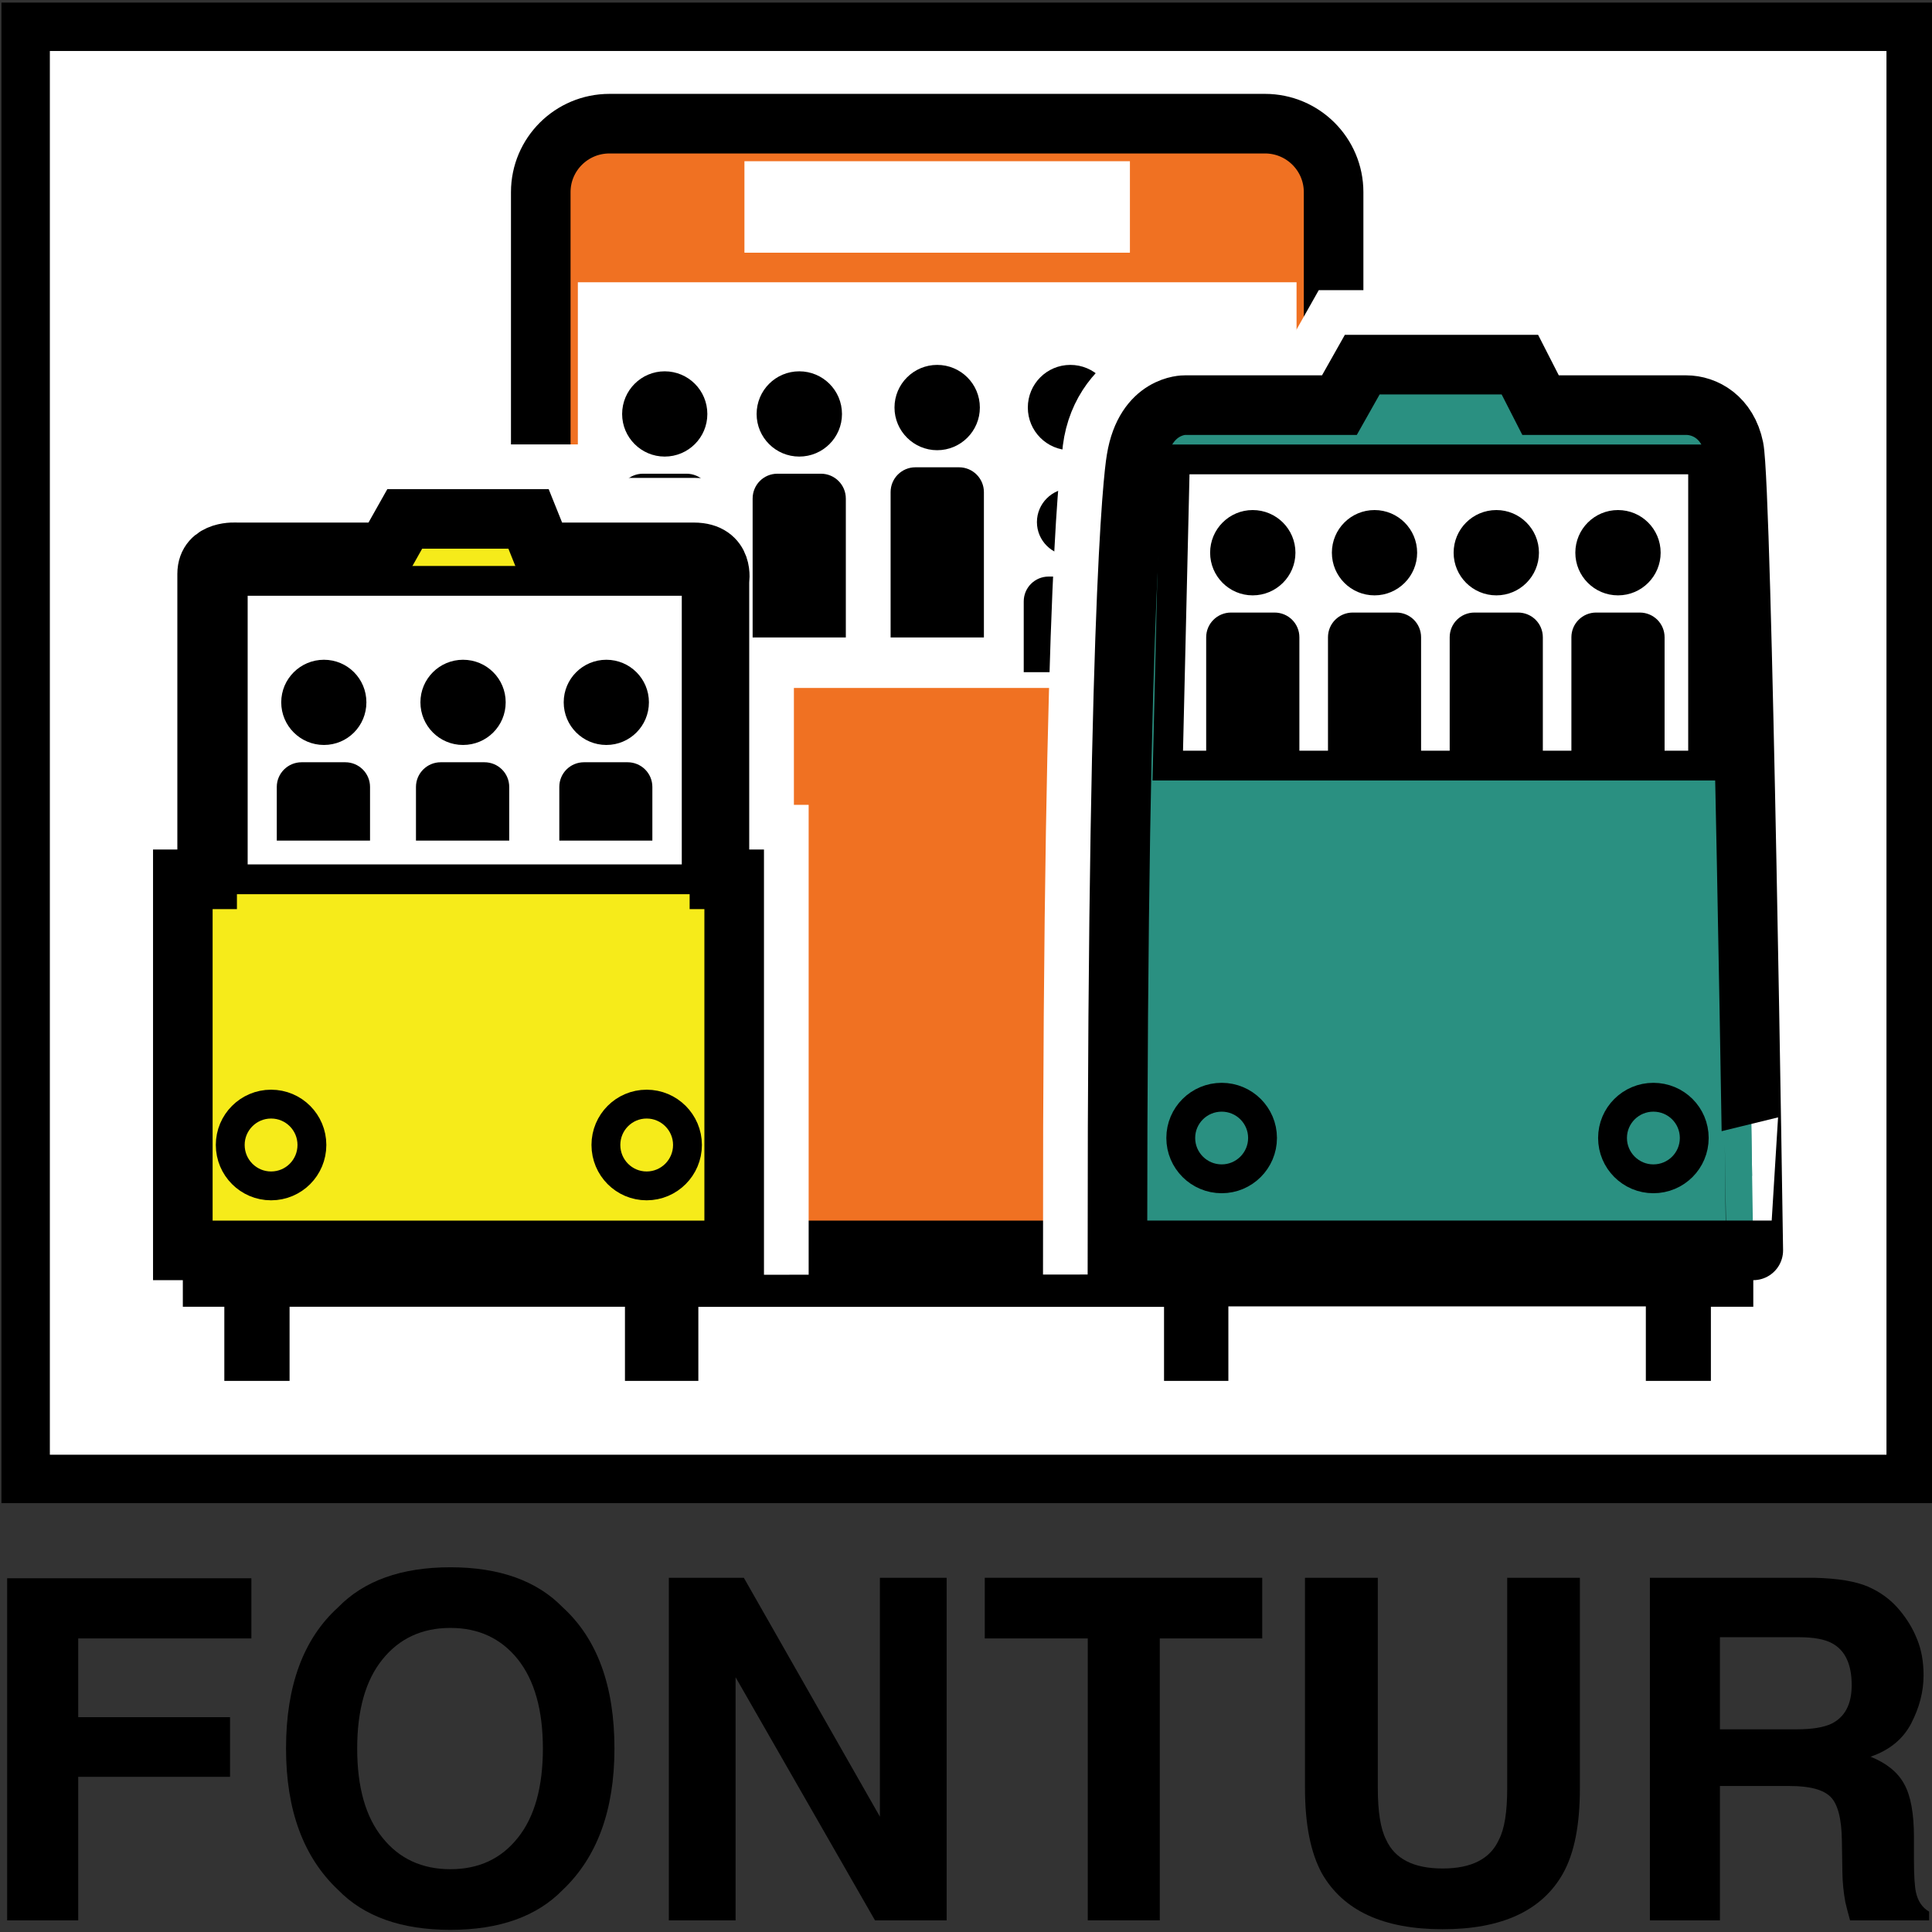 <?xml version="1.0" encoding="UTF-8" standalone="no"?>
<!-- Created with Inkscape (http://www.inkscape.org/) -->

<svg
   xmlns:dc="http://purl.org/dc/elements/1.1/"
   xmlns:cc="http://creativecommons.org/ns#"
   xmlns:rdf="http://www.w3.org/1999/02/22-rdf-syntax-ns#"
   xmlns:svg="http://www.w3.org/2000/svg"
   xmlns="http://www.w3.org/2000/svg"
   xmlns:sodipodi="http://sodipodi.sourceforge.net/DTD/sodipodi-0.dtd"
   xmlns:inkscape="http://www.inkscape.org/namespaces/inkscape"
   id="svg3366"
   version="1.1"
   inkscape:version="0.91 r"
   xml:space="preserve"
   width="150"
   height="150"
   viewBox="0 0 150 150"
   sodipodi:docname="fontur.svg"><rect x="0" y="0" width="150" height="150" fill="#333333" stroke="none"/><defs
     id="defs3370"><clipPath
       clipPathUnits="userSpaceOnUse"
       id="clipPath3388"><path
         d="M 0,600 800,600 800,0 0,0 0,600 Z"
         id="path3390"
         inkscape:connector-curvature="0" /></clipPath></defs><sodipodi:namedview
     pagecolor="#ffffff"
     bordercolor="#666666"
     borderopacity="1"
     objecttolerance="10"
     gridtolerance="10"
     guidetolerance="10"
     inkscape:pageopacity="0"
     inkscape:pageshadow="2"
     inkscape:window-width="975"
     inkscape:window-height="582"
     id="namedview3368"
     showgrid="false"
     inkscape:zoom="3.0066667"
     inkscape:cx="-58.037694"
     inkscape:cy="75"
     inkscape:window-x="49"
     inkscape:window-y="18"
     inkscape:window-maximized="1"
     inkscape:current-layer="g3374" /><g
     id="g3374"
     inkscape:groupmode="layer"
     inkscape:label="fontur"
     transform="matrix(1.25,0,0,-1.25,0,150)"><g
       id="g3582"
       transform="matrix(0.271,0,0,0.271,-48.092,-21.458)"><path
         inkscape:connector-curvature="0"
         id="path3376"
         style="fill:#ffffff;fill-opacity:1;fill-rule:nonzero;stroke:none"
         d="m 615.378,183.023 -432.039,0 0,332.824 432.039,0 0,-332.824 z" /><path
         inkscape:connector-curvature="0"
         id="path3378"
         style="fill:#000000;fill-opacity:1;fill-rule:nonzero;stroke:none"
         d="m 188.887,188.57 420.944,0 0,321.73 -420.944,0 0,-321.73 z m 432.038,-11.093 -443.133,0 0,343.918 443.133,0 0,-343.918 z" /><g
         transform="translate(179.1,160.25)"
         id="g3380"><path
           inkscape:connector-curvature="0"
           id="path3382"
           style="fill:#000000;fill-opacity:1;fill-rule:nonzero;stroke:none"
           d="m 0,0 55.973,0 0,-13.784 -39.686,0 0,-18.048 34.797,0 0,-13.669 -34.797,0 0,-32.897 L 0,-78.398 0,0 Z" /></g><g
         id="g3384"><g
           clip-path="url(#clipPath3388)"
           id="g3386"><g
             transform="translate(296.153,100.779)"
             id="g3392"><path
               inkscape:connector-curvature="0"
               id="path3394"
               style="fill:#000000;fill-opacity:1;fill-rule:nonzero;stroke:none"
               d="m 0,0 c 3.823,4.772 5.734,11.607 5.734,20.457 0,8.78 -1.911,15.615 -5.734,20.434 -3.823,4.772 -8.966,7.205 -15.464,7.205 -6.487,0 -11.7,-2.409 -15.557,-7.205 -3.881,-4.773 -5.804,-11.608 -5.804,-20.434 0,-8.85 1.923,-15.685 5.804,-20.457 3.857,-4.818 9.07,-7.205 15.557,-7.205 6.498,0 11.641,2.387 15.464,7.205 m 10.275,-11.954 c -5.931,-6.093 -14.538,-9.151 -25.739,-9.151 -11.225,0 -19.808,3.058 -25.728,9.151 -7.958,7.483 -11.943,18.302 -11.943,32.411 0,14.387 3.985,25.16 11.943,32.365 5.92,6.093 14.503,9.174 25.728,9.174 11.201,0 19.808,-3.081 25.739,-9.174 7.9,-7.205 11.862,-17.978 11.862,-32.365 0,-14.109 -3.962,-24.928 -11.862,-32.411" /></g><g
             transform="translate(330.754,160.366)"
             id="g3396"><path
               inkscape:connector-curvature="0"
               id="path3398"
               style="fill:#000000;fill-opacity:1;fill-rule:nonzero;stroke:none"
               d="m 0,0 17.19,0 31.184,-54.745 0,54.745 15.302,0 0,-78.515 -16.426,0 -31.948,55.718 0,-55.718 L 0,-78.515 0,0 Z" /></g><g
             transform="translate(466.758,160.366)"
             id="g3400"><path
               inkscape:connector-curvature="0"
               id="path3402"
               style="fill:#000000;fill-opacity:1;fill-rule:nonzero;stroke:none"
               d="m 0,0 0,-13.9 -23.479,0 0,-64.615 -16.507,0 0,64.615 -23.608,0 0,13.9 L 0,0 Z" /></g><g
             transform="translate(476.559,160.366)"
             id="g3404"><path
               inkscape:connector-curvature="0"
               id="path3406"
               style="fill:#000000;fill-opacity:1;fill-rule:nonzero;stroke:none"
               d="m 0,0 16.691,0 0,-48.212 c 0,-5.397 0.626,-9.336 1.901,-11.815 1.992,-4.402 6.312,-6.603 12.962,-6.603 6.602,0 10.912,2.201 12.892,6.603 1.298,2.479 1.9,6.418 1.9,11.815 l 0,48.212 16.658,0 0,-48.258 c 0,-8.341 -1.252,-14.827 -3.869,-19.507 C 54.339,-76.29 45.13,-80.554 31.554,-80.554 17.967,-80.554 8.769,-76.29 3.881,-67.765 1.32,-63.085 0,-56.599 0,-48.258 L 0,0 Z" /></g><g
             transform="translate(571.66,146.744)"
             id="g3408"><path
               inkscape:connector-curvature="0"
               id="path3410"
               style="fill:#000000;fill-opacity:1;fill-rule:nonzero;stroke:none"
               d="m 0,0 0,-21.106 17.666,0 c 3.486,0 6.116,0.44 7.877,1.274 3.093,1.506 4.656,4.472 4.656,8.85 0,4.773 -1.494,7.97 -4.494,9.591 C 24.002,-0.464 21.488,0 18.105,0 L 0,0 Z m 33.906,11.606 c 2.873,-1.251 5.364,-3.057 7.344,-5.491 1.656,-1.992 2.988,-4.17 3.95,-6.602 0.986,-2.409 1.472,-5.166 1.472,-8.247 0,-3.754 -0.962,-7.391 -2.826,-11.005 -1.877,-3.615 -4.993,-6.163 -9.326,-7.646 3.615,-1.459 6.186,-3.498 7.68,-6.209 1.518,-2.664 2.271,-6.787 2.271,-12.278 l 0,-5.282 c 0,-3.569 0.174,-6 0.451,-7.275 0.44,-2.039 1.437,-3.545 3.023,-4.471 l 0,-1.993 -18.117,0 c -0.486,1.761 -0.856,3.151 -1.088,4.194 -0.406,2.224 -0.637,4.47 -0.672,6.764 l -0.116,7.322 c -0.069,5.027 -0.927,8.34 -2.583,10.008 -1.656,1.667 -4.762,2.501 -9.348,2.501 l -16.021,0 0,-30.789 -16.055,0 0,78.515 37.567,0 c 5.398,-0.116 9.509,-0.788 12.394,-2.016" /></g><g
             transform="translate(483.115,251.113)"
             id="g3412"><path
               inkscape:connector-curvature="0"
               id="path3414"
               style="fill:#f07122;fill-opacity:1;fill-rule:nonzero;stroke:none"
               d="m 0,0 c 0,-8.688 -7.055,-15.708 -15.72,-15.708 l -150.252,0 c -8.688,0 -15.742,7.02 -15.742,15.708 l 0,226.832 c 0,8.677 7.054,15.696 15.742,15.696 l 150.252,0 C -7.055,242.528 0,235.509 0,226.832 L 0,0 Z" /></g><g
             transform="translate(483.115,251.113)"
             id="g3416"><path
               inkscape:connector-curvature="0"
               id="path3418"
               style="fill:none;stroke:#000000;stroke-width:13.656;stroke-linecap:butt;stroke-linejoin:miter;stroke-miterlimit:4;stroke-dasharray:none;stroke-opacity:1"
               d="m 0,0 c 0,-8.688 -7.055,-15.708 -15.72,-15.708 l -150.252,0 c -8.688,0 -15.742,7.02 -15.742,15.708 l 0,226.832 c 0,8.677 7.054,15.696 15.742,15.696 l 150.252,0 C -7.055,242.528 0,235.509 0,226.832 L 0,0 Z" /></g><path
             inkscape:connector-curvature="0"
             id="path3420"
             style="fill:#ffffff;fill-opacity:1;fill-rule:nonzero;stroke:none"
             d="m 474.624,364.31 -164.721,0 0,92.982 164.721,0 0,-92.982 z" /><path
             inkscape:connector-curvature="0"
             id="path3422"
             style="fill:#ffffff;fill-opacity:1;fill-rule:nonzero;stroke:none"
             d="m 436.432,464.068 -88.349,0 0,20.967 88.349,0 0,-20.967 z" /><g
             transform="translate(340.519,375.881)"
             id="g3424"><path
               inkscape:connector-curvature="0"
               id="path3426"
               style="fill:#000000;fill-opacity:1;fill-rule:nonzero;stroke:none"
               d="m 0,0 0,31.833 c 0,3.162 -2.572,5.698 -5.711,5.698 l -9.997,0 c -3.139,0 -5.676,-2.536 -5.676,-5.698 L -21.384,0 0,0 Z" /></g><g
             transform="translate(339.581,427.093)"
             id="g3428"><path
               inkscape:connector-curvature="0"
               id="path3430"
               style="fill:#000000;fill-opacity:1;fill-rule:nonzero;stroke:none"
               d="m 0,0 c 0,-5.386 -4.367,-9.753 -9.776,-9.753 -5.364,0 -9.754,4.367 -9.754,9.753 0,5.421 4.39,9.789 9.754,9.789 C -4.367,9.789 0,5.421 0,0" /></g><g
             transform="translate(432.574,428.576)"
             id="g3432"><path
               inkscape:connector-curvature="0"
               id="path3434"
               style="fill:#000000;fill-opacity:1;fill-rule:nonzero;stroke:none"
               d="m 0,0 c 0,-5.386 -4.378,-9.777 -9.799,-9.777 -5.387,0 -9.742,4.391 -9.742,9.777 0,5.41 4.355,9.777 9.742,9.777 C -4.378,9.777 0,5.41 0,0" /></g><g
             transform="translate(430.467,402.327)"
             id="g3436"><path
               inkscape:connector-curvature="0"
               id="path3438"
               style="fill:#000000;fill-opacity:1;fill-rule:nonzero;stroke:none"
               d="m 0,0 c 0,-4.24 -3.464,-7.68 -7.691,-7.68 -4.194,0 -7.658,3.44 -7.658,7.68 0,4.228 3.464,7.691 7.658,7.691 C -3.464,7.691 0,4.228 0,0" /></g><g
             transform="translate(463.342,428.576)"
             id="g3440"><path
               inkscape:connector-curvature="0"
               id="path3442"
               style="fill:#000000;fill-opacity:1;fill-rule:nonzero;stroke:none"
               d="m 0,0 c 0,-5.386 -4.355,-9.777 -9.777,-9.777 -5.375,0 -9.766,4.391 -9.766,9.777 0,5.41 4.391,9.777 9.766,9.777 C -4.355,9.777 0,5.41 0,0" /></g><g
             transform="translate(433.467,367.923)"
             id="g3444"><path
               inkscape:connector-curvature="0"
               id="path3446"
               style="fill:#000000;fill-opacity:1;fill-rule:nonzero;stroke:none"
               d="m 0,0 0,16.217 c 0,3.162 -2.561,5.7 -5.688,5.7 l -9.973,0 c -3.163,0 -5.711,-2.538 -5.711,-5.7 L -21.372,0 0,0 Z" /></g><g
             transform="translate(345.731,235.405)"
             id="g3448"><path
               inkscape:connector-curvature="0"
               id="path3450"
               style="fill:#f6eb1a;fill-opacity:1;fill-rule:nonzero;stroke:none"
               d="m 0,0 0,85.048 -3.382,0 0,68.402 c 0,0 1.216,6.533 -5.85,6.533 l -34.821,0 -3.081,7.668 -28.368,0 -4.321,-7.668 -34.207,0 c 0,0 -6.765,0.58 -6.765,-4.946 l 0,-69.989 -5.572,0 0,-85.048 L 0,0 Z" /></g><g
             transform="translate(345.731,235.405)"
             id="g3452"><path
               inkscape:connector-curvature="0"
               id="path3454"
               style="fill:none;stroke:#ffffff;stroke-width:34.14;stroke-linecap:butt;stroke-linejoin:miter;stroke-miterlimit:4;stroke-dasharray:none;stroke-opacity:1"
               d="m 0,0 0,85.048 -3.382,0 0,68.402 c 0,0 1.216,6.533 -5.85,6.533 l -34.821,0 -3.081,7.668 -28.368,0 -4.321,-7.668 -34.207,0 c 0,0 -6.765,0.58 -6.765,-4.946 l 0,-69.989 -5.572,0 0,-85.048 L 0,0 Z" /></g><g
             transform="translate(574.857,419.309)"
             id="g3456"><path
               inkscape:connector-curvature="0"
               id="path3458"
               style="fill:#2a9081;fill-opacity:1;fill-rule:nonzero;stroke:none"
               d="m 0,0 c -1.436,6.985 -6.579,9.823 -10.946,9.823 l -33.361,0 -4.738,9.279 -36.13,0 -5.235,-9.279 -35.447,0 c 0,0 -10.356,-1.39 -11.097,-12.371 -0.023,-0.221 -4.332,-21.87 -4.332,-181.355 l 145.735,0 C 4.449,-183.903 1.9,-9.29 0,0" /></g><g
             transform="translate(574.857,419.309)"
             id="g3460"><path
               inkscape:connector-curvature="0"
               id="path3462"
               style="fill:none;stroke:#ffffff;stroke-width:34.14;stroke-linecap:butt;stroke-linejoin:miter;stroke-miterlimit:4;stroke-dasharray:none;stroke-opacity:1"
               d="m 0,0 c -1.436,6.985 -6.579,9.823 -10.946,9.823 l -33.361,0 -4.738,9.279 -36.13,0 -5.235,-9.279 -35.447,0 c 0,0 -10.356,-1.39 -11.097,-12.371 -0.023,-0.221 -4.332,-21.87 -4.332,-181.355 l 145.735,0 C 4.449,-183.903 1.9,-9.29 0,0 Z" /></g><g
             transform="translate(345.731,235.405)"
             id="g3464"><path
               inkscape:connector-curvature="0"
               id="path3466"
               style="fill:#f6eb1a;fill-opacity:1;fill-rule:nonzero;stroke:none"
               d="m 0,0 0,85.048 -3.382,0 0,68.402 c 0,0 1.216,6.533 -5.85,6.533 l -34.821,0 -3.081,7.668 -28.368,0 -4.321,-7.668 -34.207,0 c 0,0 -6.765,0.58 -6.765,-4.946 l 0,-69.989 -5.572,0 0,-85.048 L 0,0 Z" /></g><g
             transform="translate(345.731,235.405)"
             id="g3468"><path
               inkscape:connector-curvature="0"
               id="path3470"
               style="fill:none;stroke:#000000;stroke-width:13.656;stroke-linecap:butt;stroke-linejoin:miter;stroke-miterlimit:4;stroke-dasharray:none;stroke-opacity:1"
               d="m 0,0 0,85.048 -3.382,0 0,68.402 c 0,0 1.216,6.533 -5.85,6.533 l -34.821,0 -3.081,7.668 -28.368,0 -4.321,-7.668 -34.207,0 c 0,0 -6.765,0.58 -6.765,-4.946 l 0,-69.989 -5.572,0 0,-85.048 L 0,0 Z" /></g><g
             transform="translate(219.365,229.73)"
             id="g3472"><path
               inkscape:connector-curvature="0"
               id="path3474"
               style="fill:#000000;fill-opacity:1;fill-rule:nonzero;stroke:none"
               d="m 0,0 359.942,0.255 0,-7.506 -9.719,0 0,-16.982 -14.908,0 0,17.074 -95.682,0 0,-17.074 -14.746,0 0,16.959 -106.733,0 0,-16.959 -16.82,0 0,16.982 -76.869,0 0,-16.982 -14.955,0 0,16.982 -9.51,0 0,6 L 0,0 Z" /></g><g
             transform="translate(574.857,419.309)"
             id="g3476"><path
               inkscape:connector-curvature="0"
               id="path3478"
               style="fill:#2a9081;fill-opacity:1;fill-rule:nonzero;stroke:none"
               d="m 0,0 c -1.436,6.985 -6.579,9.823 -10.946,9.823 l -33.361,0 -4.738,9.279 -36.13,0 -5.235,-9.279 -35.447,0 c 0,0 -9.036,0.186 -11.097,-12.371 -0.034,-0.221 -4.332,-21.87 -4.332,-181.355 l 145.735,0 C 4.449,-183.903 1.9,-9.29 0,0" /></g><g
             transform="translate(574.857,419.309)"
             id="g3480"><path
               inkscape:connector-curvature="0"
               id="path3482"
               style="fill:none;stroke:#000000;stroke-width:13.656;stroke-linecap:butt;stroke-linejoin:miter;stroke-miterlimit:4;stroke-dasharray:none;stroke-opacity:1"
               d="m 0,0 c -1.436,6.985 -6.579,9.823 -10.946,9.823 l -33.361,0 -4.738,9.279 -36.13,0 -5.235,-9.279 -35.447,0 c 0,0 -9.036,0.186 -11.097,-12.371 -0.034,-0.221 -4.332,-21.87 -4.332,-181.355 l 145.735,0 C 4.449,-183.903 1.9,-9.29 0,0 Z" /></g><g
             transform="translate(445.108,346.517)"
             id="g3484"><path
               inkscape:connector-curvature="0"
               id="path3486"
               style="fill:#ffffff;fill-opacity:1;fill-rule:nonzero;stroke:none"
               d="m 0,0 122.694,0 0,70.174 -121.048,0 L 0,0 Z" /></g><g
             transform="translate(445.108,346.517)"
             id="g3488"><path
               inkscape:connector-curvature="0"
               id="path3490"
               style="fill:none;stroke:#000000;stroke-width:6.828;stroke-linecap:butt;stroke-linejoin:miter;stroke-miterlimit:4;stroke-dasharray:none;stroke-opacity:1"
               d="m 0,0 122.694,0 0,70.174 -121.048,0 L 0,0 Z" /></g><g
             transform="translate(475.272,347.003)"
             id="g3492"><path
               inkscape:connector-curvature="0"
               id="path3494"
               style="fill:#000000;fill-opacity:1;fill-rule:nonzero;stroke:none"
               d="m 0,0 0,28.925 c 0,3.139 -2.536,5.664 -5.699,5.664 l -9.962,0 c -3.139,0 -5.699,-2.525 -5.699,-5.664 L -21.36,0 0,0 Z" /></g><g
             transform="translate(474.369,395.308)"
             id="g3496"><path
               inkscape:connector-curvature="0"
               id="path3498"
               style="fill:#000000;fill-opacity:1;fill-rule:nonzero;stroke:none"
               d="m 0,0 c 0,-5.398 -4.391,-9.777 -9.8,-9.777 -5.375,0 -9.754,4.379 -9.754,9.777 0,5.409 4.379,9.776 9.754,9.776 C -4.391,9.776 0,5.409 0,0" /></g><g
             transform="translate(503.166,347.003)"
             id="g3500"><path
               inkscape:connector-curvature="0"
               id="path3502"
               style="fill:#000000;fill-opacity:1;fill-rule:nonzero;stroke:none"
               d="m 0,0 0,28.925 c 0,3.139 -2.525,5.664 -5.676,5.664 l -9.985,0 c -3.14,0 -5.676,-2.525 -5.676,-5.664 L -21.337,0 0,0 Z" /></g><g
             transform="translate(502.263,395.308)"
             id="g3504"><path
               inkscape:connector-curvature="0"
               id="path3506"
               style="fill:#000000;fill-opacity:1;fill-rule:nonzero;stroke:none"
               d="m 0,0 c 0,-5.398 -4.39,-9.777 -9.765,-9.777 -5.41,0 -9.777,4.379 -9.777,9.777 0,5.409 4.367,9.776 9.777,9.776 C -4.39,9.776 0,5.409 0,0" /></g><g
             transform="translate(531.071,347.003)"
             id="g3508"><path
               inkscape:connector-curvature="0"
               id="path3510"
               style="fill:#000000;fill-opacity:1;fill-rule:nonzero;stroke:none"
               d="m 0,0 0,28.925 c 0,3.139 -2.525,5.664 -5.688,5.664 l -9.973,0 c -3.151,0 -5.688,-2.525 -5.688,-5.664 L -21.349,0 0,0 Z" /></g><g
             transform="translate(530.18,395.308)"
             id="g3512"><path
               inkscape:connector-curvature="0"
               id="path3514"
               style="fill:#000000;fill-opacity:1;fill-rule:nonzero;stroke:none"
               d="m 0,0 c 0,-5.398 -4.379,-9.777 -9.754,-9.777 -5.421,0 -9.8,4.379 -9.8,9.777 0,5.409 4.379,9.776 9.8,9.776 C -4.379,9.776 0,5.409 0,0" /></g><g
             transform="translate(558.977,347.003)"
             id="g3516"><path
               inkscape:connector-curvature="0"
               id="path3518"
               style="fill:#000000;fill-opacity:1;fill-rule:nonzero;stroke:none"
               d="m 0,0 0,28.925 c 0,3.139 -2.537,5.664 -5.699,5.664 l -9.986,0 c -3.128,0 -5.675,-2.525 -5.675,-5.664 L -21.36,0 0,0 Z" /></g><g
             transform="translate(558.073,395.308)"
             id="g3520"><path
               inkscape:connector-curvature="0"
               id="path3522"
               style="fill:#000000;fill-opacity:1;fill-rule:nonzero;stroke:none"
               d="m 0,0 c 0,-5.398 -4.367,-9.777 -9.776,-9.777 -5.399,0 -9.778,4.379 -9.778,9.777 0,5.409 4.379,9.776 9.778,9.776 C -4.367,9.776 0,5.409 0,0" /></g><path
             inkscape:connector-curvature="0"
             id="path3524"
             style="fill:#ffffff;fill-opacity:1;fill-rule:nonzero;stroke:#000000;stroke-width:6.828;stroke-linecap:butt;stroke-linejoin:miter;stroke-miterlimit:4;stroke-dasharray:none;stroke-opacity:1"
             d="m 230.81,388.855 106.327,0 0,-68.402 -106.327,0 0,68.402 z" /><g
             transform="translate(262.271,329.326)"
             id="g3526"><path
               inkscape:connector-curvature="0"
               id="path3528"
               style="fill:#000000;fill-opacity:1;fill-rule:nonzero;stroke:none"
               d="m 0,0 0,12.302 c 0,3.128 -2.548,5.653 -5.676,5.653 l -10.009,0 c -3.127,0 -5.687,-2.525 -5.687,-5.653 L -21.372,0 0,0 Z" /></g><g
             transform="translate(261.437,361.019)"
             id="g3530"><path
               inkscape:connector-curvature="0"
               id="path3532"
               style="fill:#000000;fill-opacity:1;fill-rule:nonzero;stroke:none"
               d="m 0,0 c 0,-5.421 -4.333,-9.776 -9.73,-9.776 -5.387,0 -9.789,4.355 -9.789,9.776 0,5.398 4.402,9.753 9.789,9.753 C -4.333,9.753 0,5.398 0,0" /></g><g
             transform="translate(294.172,329.326)"
             id="g3534"><path
               inkscape:connector-curvature="0"
               id="path3536"
               style="fill:#000000;fill-opacity:1;fill-rule:nonzero;stroke:none"
               d="m 0,0 0,12.302 c 0,3.128 -2.537,5.653 -5.676,5.653 l -10.032,0 c -3.104,0 -5.664,-2.525 -5.664,-5.653 L -21.372,0 0,0 Z" /></g><g
             transform="translate(293.362,361.019)"
             id="g3538"><path
               inkscape:connector-curvature="0"
               id="path3540"
               style="fill:#000000;fill-opacity:1;fill-rule:nonzero;stroke:none"
               d="m 0,0 c 0,-5.421 -4.355,-9.776 -9.777,-9.776 -5.386,0 -9.765,4.355 -9.765,9.776 0,5.398 4.379,9.753 9.765,9.753 C -4.355,9.753 0,5.398 0,0" /></g><g
             transform="translate(326.978,329.326)"
             id="g3542"><path
               inkscape:connector-curvature="0"
               id="path3544"
               style="fill:#000000;fill-opacity:1;fill-rule:nonzero;stroke:none"
               d="m 0,0 0,12.302 c 0,3.128 -2.537,5.653 -5.676,5.653 l -9.985,0 c -3.151,0 -5.665,-2.525 -5.665,-5.653 L -21.326,0 0,0 Z" /></g><g
             transform="translate(326.19,361.019)"
             id="g3546"><path
               inkscape:connector-curvature="0"
               id="path3548"
               style="fill:#000000;fill-opacity:1;fill-rule:nonzero;stroke:none"
               d="m 0,0 c 0,-5.421 -4.367,-9.776 -9.753,-9.776 -5.398,0 -9.777,4.355 -9.777,9.776 0,5.398 4.379,9.753 9.777,9.753 C -4.367,9.753 0,5.398 0,0" /></g><g
             transform="translate(371.32,375.881)"
             id="g3550"><path
               inkscape:connector-curvature="0"
               id="path3552"
               style="fill:#000000;fill-opacity:1;fill-rule:nonzero;stroke:none"
               d="m 0,0 0,31.833 c 0,3.162 -2.56,5.698 -5.699,5.698 l -9.986,0 c -3.15,0 -5.675,-2.536 -5.675,-5.698 L -21.36,0 0,0 Z" /></g><g
             transform="translate(370.44,427.093)"
             id="g3554"><path
               inkscape:connector-curvature="0"
               id="path3556"
               style="fill:#000000;fill-opacity:1;fill-rule:nonzero;stroke:none"
               d="m 0,0 c 0,-5.386 -4.391,-9.753 -9.789,-9.753 -5.409,0 -9.776,4.367 -9.776,9.753 0,5.421 4.367,9.789 9.776,9.789 C -4.391,9.789 0,5.421 0,0" /></g><g
             transform="translate(402.967,375.881)"
             id="g3558"><path
               inkscape:connector-curvature="0"
               id="path3560"
               style="fill:#000000;fill-opacity:1;fill-rule:nonzero;stroke:none"
               d="m 0,0 0,33.315 c 0,3.139 -2.561,5.687 -5.699,5.687 l -9.997,0 c -3.162,0 -5.687,-2.548 -5.687,-5.687 L -21.383,0 0,0 Z" /></g><g
             transform="translate(402.04,428.576)"
             id="g3562"><path
               inkscape:connector-curvature="0"
               id="path3564"
               style="fill:#000000;fill-opacity:1;fill-rule:nonzero;stroke:none"
               d="m 0,0 c 0,-5.386 -4.378,-9.777 -9.776,-9.777 -5.387,0 -9.789,4.391 -9.789,9.777 0,5.41 4.402,9.777 9.789,9.777 C -4.378,9.777 0,5.41 0,0" /></g><g
             transform="translate(466.828,261.168)"
             id="g3566"><path
               inkscape:connector-curvature="0"
               id="path3568"
               style="fill:none;stroke:#000000;stroke-width:6.61;stroke-linecap:butt;stroke-linejoin:miter;stroke-miterlimit:4;stroke-dasharray:none;stroke-opacity:1"
               d="m 0,0 c 0,-5.166 -4.205,-9.359 -9.359,-9.359 -5.178,0 -9.383,4.193 -9.383,9.359 0,5.166 4.205,9.336 9.383,9.336 C -4.205,9.336 0,5.166 0,0 Z" /></g><g
             transform="translate(565.776,261.168)"
             id="g3570"><path
               inkscape:connector-curvature="0"
               id="path3572"
               style="fill:none;stroke:#000000;stroke-width:6.61;stroke-linecap:butt;stroke-linejoin:miter;stroke-miterlimit:4;stroke-dasharray:none;stroke-opacity:1"
               d="m 0,0 c 0,-5.166 -4.171,-9.359 -9.372,-9.359 -5.154,0 -9.359,4.193 -9.359,9.359 0,5.166 4.205,9.336 9.359,9.336 C -4.171,9.336 0,5.166 0,0 Z" /></g><g
             transform="translate(335.028,259.569)"
             id="g3574"><path
               inkscape:connector-curvature="0"
               id="path3576"
               style="fill:none;stroke:#000000;stroke-width:6.61;stroke-linecap:butt;stroke-linejoin:miter;stroke-miterlimit:4;stroke-dasharray:none;stroke-opacity:1"
               d="m 0,0 c 0,-5.189 -4.205,-9.383 -9.36,-9.383 -5.166,0 -9.336,4.194 -9.336,9.383 0,5.166 4.17,9.359 9.336,9.359 C -4.205,9.359 0,5.166 0,0 Z" /></g><g
             transform="translate(248.95,259.569)"
             id="g3578"><path
               inkscape:connector-curvature="0"
               id="path3580"
               style="fill:none;stroke:#000000;stroke-width:6.61;stroke-linecap:butt;stroke-linejoin:miter;stroke-miterlimit:4;stroke-dasharray:none;stroke-opacity:1"
               d="m 0,0 c 0,-5.189 -4.17,-9.383 -9.36,-9.383 -5.166,0 -9.359,4.194 -9.359,9.383 0,5.166 4.193,9.359 9.359,9.359 C -4.17,9.359 0,5.166 0,0 Z" /></g></g></g></g></g></svg>